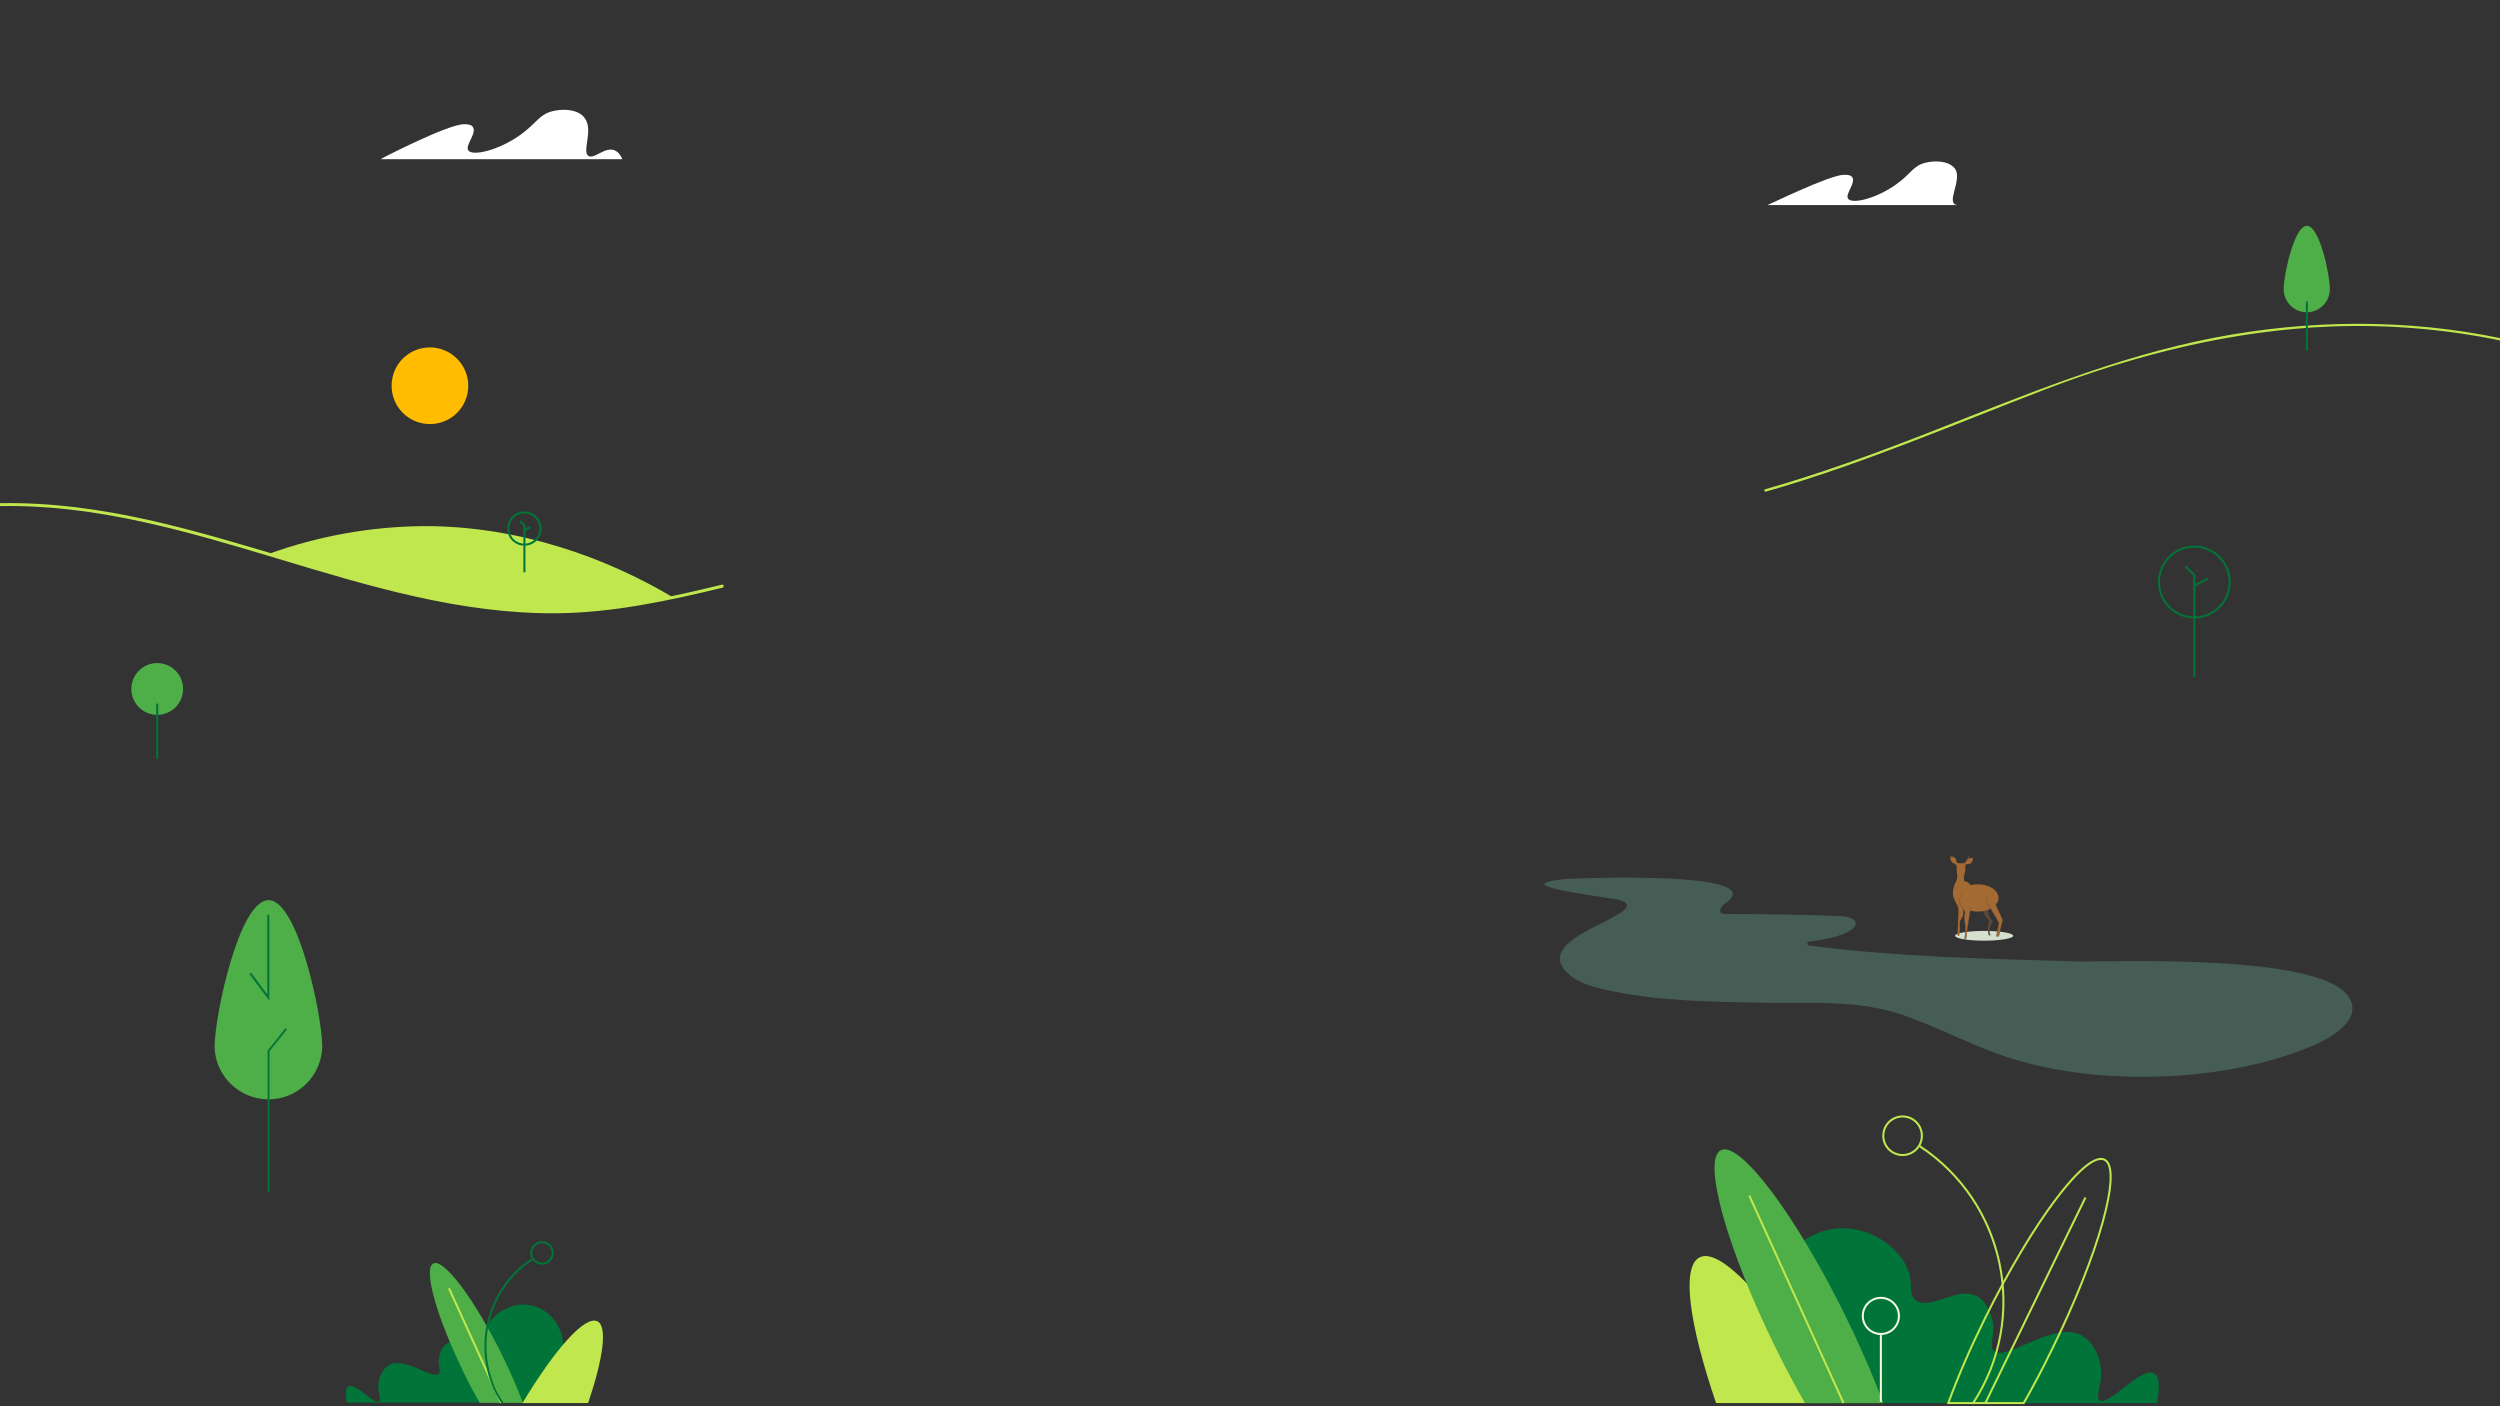 <?xml version="1.0" encoding="utf-8"?>
<!-- Generator: Adobe Illustrator 22.1.0, SVG Export Plug-In . SVG Version: 6.00 Build 0)  -->
<svg version="1.1" id="Layer_2_1_" xmlns="http://www.w3.org/2000/svg" xmlns:xlink="http://www.w3.org/1999/xlink" x="0px" y="0px"
	 viewBox="0 0 1024 576" style="enable-background:new 0 0 1024 576;" xml:space="preserve">
<rect x="0" y="0" width="1024" height="576" fill="#333333" stroke="none"/>
<style type="text/css">
	.st0{fill:#FFBC00;}
	.st1{fill:none;}
	.st2{fill:#C0E74D;}
	.st3{fill:#017439;}
	.st4{fill:#4EAE48;}
	.st5{fill:none;stroke:#C0E74D;stroke-width:0.84;stroke-miterlimit:10;}
	.st6{fill:none;stroke:#017439;stroke-width:0.84;stroke-miterlimit:10;}
	.st7{fill:none;stroke:#F2FADB;stroke-width:0.84;stroke-miterlimit:10;}
	.st8{fill:none;stroke:#017439;stroke-width:0.77;stroke-miterlimit:10;}
	.st9{fill:#D5E0CE;}
	.st10{fill:#A46A34;}
	.st11{fill:#5A4738;}
	.st12{fill:none;stroke:#5A4738;stroke-width:0.411;stroke-linecap:round;stroke-linejoin:round;}
	.st13{fill:none;stroke:#5A4738;stroke-width:0.127;stroke-linecap:round;stroke-linejoin:round;}
	.st14{opacity:0.3;}
	.st15{fill:#73BFA4;}
	.st16{fill:#FFFFFF;}
</style>
<title>IECS_illustrated_headerBackground</title>
<path class="st0" d="M191.8,158c0,8.7-7,15.7-15.7,15.7s-15.7-7-15.7-15.7s7-15.7,15.7-15.7c6.3,0,12,3.8,14.5,9.7
	C191.4,153.9,191.8,155.9,191.8,158"/>
<line class="st1" x1="48.7" y1="232.7" x2="52" y2="234.3"/>
<path class="st2" d="M723.2,201.4c39.3-11.2,76.7-27.4,114.8-42c37.6-14.4,77.2-24.2,117.6-25.7c22.9-0.8,45.8,1.1,68.2,5.7
	c0.6,0.1,0.9-0.8,0.3-0.9c-38.6-8-78.3-7.6-117-0.2c-41,7.9-79.2,24.1-117.9,39.2c-21.8,8.5-43.7,16.5-66.2,22.9
	c-0.3,0.1-0.4,0.3-0.3,0.6C722.7,201.3,723,201.4,723.2,201.4L723.2,201.4L723.2,201.4z"/>
<path class="st2" d="M0,207.3c78.7-1.5,149.4,44.5,227.9,43.9c23-0.2,45.9-5.1,68.1-10.5c0.3-0.1,0.5-0.4,0.4-0.8s-0.4-0.5-0.8-0.4
	l0,0c-20.5,5-41.7,9.6-62.9,10.4c-19.4,0.7-38.8-1.9-57.8-5.9c-37.9-8.1-74.4-21.9-112.2-30.6c-20.6-4.7-41.6-7.7-62.8-7.3
	c-0.3,0-0.6,0.3-0.6,0.6C-0.6,207.1-0.3,207.3,0,207.3z"/>
<path class="st2" d="M251.8,248.9c8.1-1.2,16-2.6,23.9-4.2c-27.6-16.4-63-29.2-101.7-29.2c-21.8,0.1-43.5,4-64,11.4
	C157.1,240.9,203.9,255.9,251.8,248.9z"/>
<path class="st3" d="M142.1,574.7c-0.6-3.3-0.8-6,0.7-6.9c2.9-1.6,10.4,7.7,12.5,6.2c1.3-0.9-1.5-4.8,0.2-9.6
	c0.2-0.6,1.2-3.7,3.7-5.2c6.5-3.9,17.9,6.2,20.5,3.4c1.3-1.4-1.1-4.2,0.7-8.6c0.5-1.5,1.4-2.8,2.7-3.7c4.5-3,11.1,3.3,14.4,0.7
	c1.8-1.4,0.5-3.6,1.8-7c2-5.4,9.4-10.6,17.3-9.5c7.7,1.1,13.8,8,14.1,16.4v23.6h-88.6V574.7z"/>
<path class="st4" d="M177.5,517.5c4.3-2.1,16.8,14.6,28,37.2c3.2,6.5,6.1,13.1,8.7,19.9h-17.7c-2.2-3.8-4.4-7.9-6.5-12.3
	C178.9,539.7,173.2,519.6,177.5,517.5z"/>
<line class="st5" x1="183.9" y1="527.7" x2="205.3" y2="574.7"/>
<path class="st6" d="M205.8,574.7c-12.9-19.7-7.4-46.2,12.4-59.1l0,0"/>
<circle class="st6" cx="222" cy="513.2" r="4.4"/>
<circle class="st6" cx="898.8" cy="238.4" r="14.5"/>
<polyline class="st6" points="898.8,277.4 898.8,239.9 904.3,237 "/>
<polyline class="st6" points="898.8,239.7 898.8,235.6 895.1,231.9 "/>
<path class="st3" d="M883.5,574.7c1-5.9,1.4-10.8-1.3-12.2c-5.2-2.9-18.6,13.7-22.2,11.1c-2.3-1.7,2.6-8.6-0.3-17.2
	c-0.4-1-2.2-6.6-6.7-9.2c-11.6-6.9-31.8,11.1-36.5,6c-2.3-2.5,2-7.5-1.3-15.2c-0.8-2-2-4.9-4.8-6.7c-8-5.2-19.8,5.8-25.7,1.3
	c-3.2-2.4-0.9-6.4-3.2-12.4c-3.6-9.7-16.8-18.9-30.8-16.8c-13.7,2-24.5,14.3-25.1,29.2v42.1L883.5,574.7z"/>
<path class="st2" d="M702.9,574.7c-11.1-32.6-14.3-56-6.7-59.7c9-4.5,31,20.3,54.7,59.7H702.9z"/>
<path class="st4" d="M704.9,471.1c7.8-3.8,30.5,26.4,50.8,67.5c5.8,11.8,11.1,23.8,15.7,36.1h-32.1c-3.9-6.9-7.9-14.3-11.8-22.2
	C707.3,511.4,697.1,474.9,704.9,471.1z"/>
<line class="st5" x1="716.5" y1="489.7" x2="755.1" y2="574.7"/>
<path class="st5" d="M862,475c-7.5-3.7-29.4,25.4-48.9,64.9c-5.6,11.3-10.7,22.9-15.1,34.8h30.9c3.8-6.6,7.6-13.8,11.3-21.4
	C859.7,513.8,869.5,478.7,862,475z"/>
<line class="st5" x1="854.2" y1="490.5" x2="813.2" y2="574.7"/>
<path class="st5" d="M808.2,574.7c23-35.2,13.1-82.3-22-105.3c0,0,0,0-0.1,0"/>
<circle class="st5" cx="779.3" cy="465.2" r="7.9"/>
<circle class="st6" cx="214.8" cy="216.5" r="6.6"/>
<polyline class="st6" points="214.8,234.4 214.8,217.2 217.3,215.9 "/>
<polyline class="st6" points="214.8,217.1 214.8,215.2 213.1,213.5 "/>
<path class="st7" d="M770.4,574.2v-27.7"/>
<circle class="st7" cx="770.4" cy="539" r="7.4"/>
<circle class="st4" cx="64.4" cy="282.2" r="10.6"/>
<line class="st6" x1="64.4" y1="288.2" x2="64.4" y2="310.9"/>
<path class="st4" d="M954.3,118.1c0.2,5.2-3.9,9.6-9.1,9.8s-9.6-3.9-9.8-9.1c0-0.2,0-0.4,0-0.6c0-5.2,4.2-25.7,9.5-25.7
	S954.3,112.9,954.3,118.1z"/>
<line class="st6" x1="944.9" y1="123.5" x2="944.9" y2="143.7"/>
<path class="st4" d="M132,428.7c-0.3,12.2-10.4,21.9-22.5,21.6c-11.8-0.3-21.4-9.8-21.6-21.6c0-12.2,9.9-60,22.1-60
	S132,416.5,132,428.7z"/>
<path class="st8" d="M117.2,421.4c-1.2,1.7-7.2,9-7.2,9v58.1"/>
<polyline class="st6" points="109.9,374.7 109.9,408.6 102.5,398.7 "/>
<path class="st2" d="M240.9,574.7c6.2-18.3,8-31.4,3.8-33.5c-5.1-2.5-17.4,11.4-30.7,33.5H240.9z"/>
<g>
	<ellipse class="st9" cx="812.7" cy="383.3" rx="11.9" ry="2"/>
	<path class="st10" d="M804.1,372.9c0.1,0.3,0.1,0.6,0.1,0.8c0.1,2-1.6,3.3-1.5,4.3c0.1,1.7,0.1,3.3-0.1,5c0,0.2-0.2,0.4-0.4,0.4
		l0,0c-0.2,0-0.4-0.2-0.4-0.4l0,0c0-1.2,0.1-2.1,0.2-4.5c0.2-4.9,0.3-6.1,0-6.9c-0.3-1.3-2.2-3.5-2.1-6c0.1-3.2,1.6-4.7,1.7-5.6
		c0.2-2.3,0.3-3.9,0.3-5.4c0-0.2,0.2-0.4,0.4-0.4h2.1c0.2,0,0.4,0.2,0.4,0.4l0,0c-0.1,1.8-0.8,6.4,0,6.4c1.7,0,2.7,2.2,2.8,2.2"/>
	<path class="st11" d="M812.3,372.1c0,0-0.3,2.6,2.5,5.1c-0.7,1.9-0.8,3.9-0.2,5.9h0.8c0,0-1.4-1.6,0.7-5.4c0.1-0.2,0.1-0.5-0.1-0.7
		c-0.7-0.8-2.2-2.8-1.5-5.2L812.3,372.1z"/>
	<ellipse class="st10" cx="810.1" cy="367.8" rx="8.5" ry="5.6"/>
	<path class="st10" d="M814.3,367.3c-0.8,0.6-0.9,1.6-0.4,2.3c0.8,1.3,4,7,4.7,8.1c0.1,0.1,0.1,0.3,0.1,0.4l-1,5.4h1l1.6-6.7
		l-3.3-7.3"/>
	<path class="st12" d="M806.3,350.8c0,0.2-0.2,1.1-0.3,1.7c0,0.2-0.1,0.3-0.3,0.4l-1.7,0.9c-0.2,0.1-0.5,0.2-0.8,0.2l0,0
		c-0.3,0-0.5-0.1-0.8-0.2l-1.7-0.9c-0.1-0.1-0.2-0.3-0.2-0.4c-0.1-0.5-0.2-1.5-0.3-1.7"/>
	<path class="st13" d="M814.3,367.3c-0.8,0.6-0.9,1.6-0.4,2.3c0.8,1.3,4,7,4.7,8.1c0.1,0.1,0.1,0.3,0.1,0.4l-1,5.4h1l1.6-6.7
		l-3.3-7.3"/>
	<path class="st10" d="M803.6,366.1c-0.8,1.2-1.1,2.6-0.8,4c0.2,0.6,0.5,0.9,1.8,2.9c0.1,0.1,0.1,0.2,0.2,0.4
		c0.1,0.4,0.1,0.9-0.1,1.2c-0.4,1,0.2,2.9,0.3,5.6c0.1,2.6-0.5,4.5-0.2,4.6s0.5-0.5,0.5-0.5c0.2-0.5,0.3-1.1,0.2-1.7
		c0-0.2,0-0.2,0.5-3.3c0.3-1.8,0.6-3.8,1-6.4l0.3-1.5"/>
	<path class="st13" d="M803.6,366.1c-0.8,1.2-1.1,2.6-0.8,4c0.2,0.6,0.5,0.9,1.8,2.9c0.1,0.1,0.1,0.2,0.2,0.4
		c0.1,0.4,0.1,0.9-0.1,1.2c-0.4,1,0.2,2.9,0.3,5.6c0.1,2.6-0.5,4.5-0.2,4.6s0.5-0.5,0.5-0.5c0.2-0.5,0.3-1.1,0.2-1.7
		c0-0.2,0-0.2,0.5-3.3c0.3-1.8,0.6-3.8,1-6.4l0.3-1.5"/>
	<path class="st10" d="M801.9,353.7L801.9,353.7L801.9,353.7l-0.2-0.2c-0.1-0.1-0.2-0.3-0.3-0.5s-0.1-0.4-0.1-0.6v-0.1v-0.1
		c0-0.1-0.1-0.2-0.1-0.3c-0.1-0.2-0.2-0.3-0.4-0.4c-0.1-0.1-0.3-0.2-0.5-0.3c-0.2-0.1-0.4-0.2-0.6-0.3c-0.2-0.1-0.5-0.1-0.7-0.1
		c-0.1,0-0.1,0-0.1,0.1c0,0.2,0,0.5,0,0.7s0.1,0.4,0.1,0.6c0.1,0.2,0.1,0.4,0.2,0.5c0.1,0.2,0.2,0.3,0.3,0.4l0.2,0.2l0.1,0.1
		l0.1,0.1c0.2,0.1,0.4,0.2,0.6,0.2c0.1,0.1,0.3,0.2,0.4,0.3l0,0c0.2,0.3,0.5,0.5,0.8,0.7l0.2,0.1c0.1,0,0.2,0,0.2-0.1s0-0.1,0-0.2
		C802.2,354.2,802,354,801.9,353.7z"/>
	<path class="st10" d="M804.7,353.7L804.7,353.7L804.7,353.7c0.1-0.1,0.2-0.1,0.2-0.2c0.1-0.1,0.3-0.3,0.3-0.4
		c0.1-0.2,0.2-0.4,0.2-0.6l0.1-0.1c0,0,0-0.1,0.1-0.1c0-0.1,0.1-0.2,0.2-0.2c0.1-0.1,0.3-0.3,0.4-0.4c0.2-0.1,0.3-0.2,0.5-0.2
		c0.2-0.1,0.4-0.1,0.6-0.1c0.2,0,0.5,0,0.7,0c0.1,0,0.1,0.1,0.1,0.1c0,0.2-0.1,0.5-0.1,0.7c-0.1,0.2-0.1,0.4-0.2,0.6
		c-0.1,0.2-0.2,0.3-0.3,0.5c-0.1,0.1-0.3,0.3-0.4,0.4l-0.3,0.1h-0.2h-0.2c-0.2,0-0.4,0.1-0.6,0.1c-0.2,0.1-0.3,0.1-0.5,0.2l0,0
		c-0.3,0.2-0.6,0.4-0.9,0.5l-0.3,0.1c-0.1,0-0.2,0-0.2-0.1s0-0.1,0-0.1C804.4,354.1,804.6,353.9,804.7,353.7z"/>
	<path class="st10" d="M804.7,353.6h-3.1c-0.1,0-0.2,0.1-0.2,0.2l0,0l0.1,3.2c0,0.1,0,0.2,0,0.2c0.2,0.8,0.6,1.5,1.1,2.2
		c0.4,0.4,1,0.4,1.4,0l0,0c0.4-0.7,0.7-1.5,0.9-2.2c0-0.2,0.1-0.3,0.1-0.5v-2.9C805,353.7,804.9,353.6,804.7,353.6z"/>
</g>
<g class="st14">
	<path class="st15" d="M962.4,408.9c-10.3-18.9-99.6-14.7-112-15.1c-36.5-1.1-73.2-1.8-109.4-6.5c-0.5-0.1-0.8-0.5-0.7-0.9
		c0-0.4,0.3-0.7,0.7-0.7c22.1-2.6,23.3-10,12.4-10.5c-15.5-0.6-31.1-0.8-46.6-0.8c-3.1,0-2.6-2.6-0.5-4.1
		c21.5-14.3-64.8-10.3-64.8-10.3c-18.1,2-7.2,4.2,19.5,8.2c11.2,1.7,2.3,6.1-2.4,8.6c-8.3,4.5-28.3,12.1-15.5,22.7
		c3.8,3.1,8.8,4.6,13.7,5.7c21.1,4.9,42.9,5.1,64.5,5.5c20.8,0.4,40.3-1.6,60.3,5.8c14.5,5.3,28.1,12.7,42.7,17.2
		c35.8,11.1,86.1,9.7,121.1-4.6C952.3,426.4,967.9,418.8,962.4,408.9z"/>
</g>
<path class="st16" d="M190,50.9c1.3,0,2.8,0,3.6,1c2,2.5-3.2,7.6-1.8,9.7c1.7,2.5,12.5,0,21.4-6.4c6.7-4.8,7.5-8.3,13.3-9.7
	c3.6-0.9,9.9-1,12.8,2.6c4.1,5-1.2,14.1,1.8,15.8c2.4,1.4,6.7-4,10.7-2.3c1.6,0.7,2.5,2.2,3.1,3.6h-99
	C155.8,65.1,183.6,50.8,190,50.9z"/>
<path class="st16" d="M755.3,71.6c1.2,0,2.6,0,3.3,0.9c1.8,2.3-3,7-1.6,8.9c1.6,2.3,11.5,0,19.7-5.9c6.2-4.4,6.9-7.7,12.2-8.9
	c3.3-0.8,9.1-0.9,11.7,2.3c3.7,4.6-4.5,15.1,1.6,15.1h-78.3C723.9,84.2,749.4,71.6,755.3,71.6z"/>
</svg>
